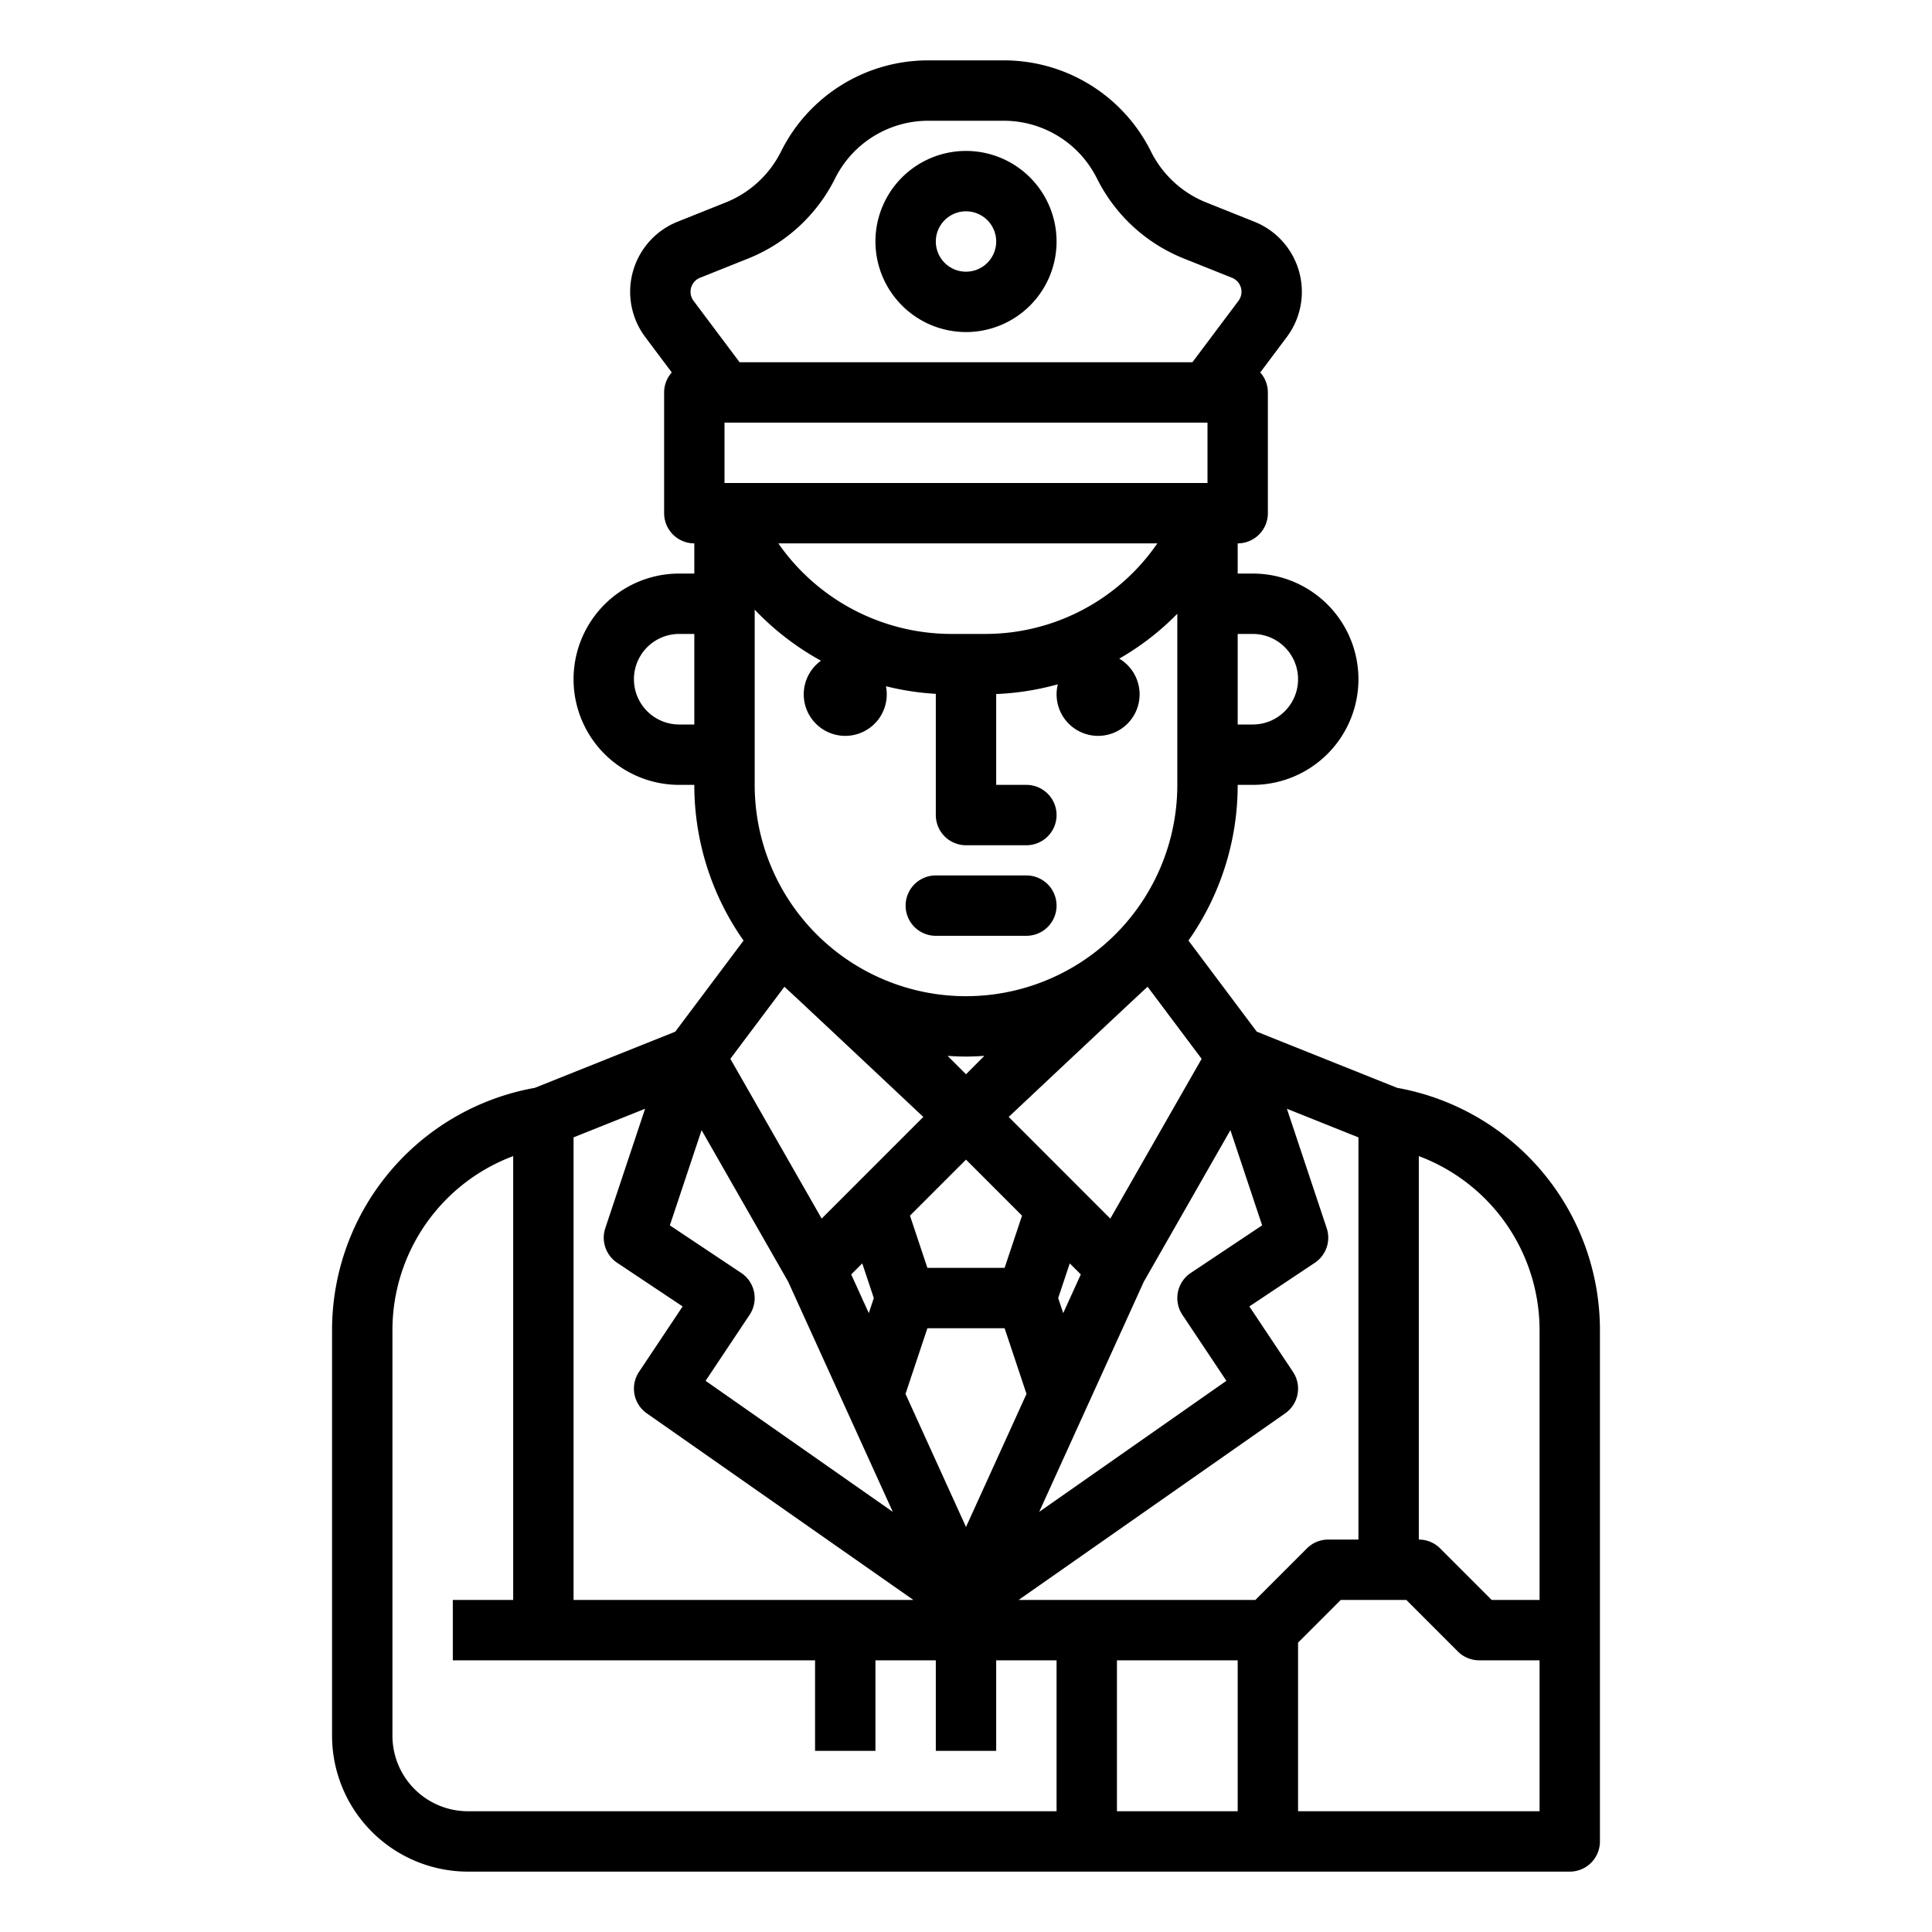 <svg height='100px' width='100px'  fill="#000000" xmlns="http://www.w3.org/2000/svg" viewBox="0 0 512 512" x="0px" y="0px"><title>guard-police-security-guardian-policemen</title><g><path d="M248,248h24a8,8,0,0,0,0-16H248a8,8,0,0,0,0,16Z"></path><path d="M256,88a24,24,0,1,0-24-24A24.027,24.027,0,0,0,256,88Zm0-32a8,8,0,1,1-8,8A8.009,8.009,0,0,1,256,56Z"></path><path d="M141.74,288.288A65.223,65.223,0,0,0,88,352.662V460a36.04,36.04,0,0,0,36,36H416a8,8,0,0,0,8-8V352.662a65.223,65.223,0,0,0-53.74-64.374L333.054,273.4l-18.1-24.142A71.573,71.573,0,0,0,328,208h4a28,28,0,0,0,0-56h-4v-8a8,8,0,0,0,8-8V104a7.962,7.962,0,0,0-2.022-5.3l7.027-9.37a20,20,0,0,0-8.572-30.569l-12.754-5.1A27.973,27.973,0,0,1,305.034,40.18,43.5,43.5,0,0,0,265.91,16H246.09a43.5,43.5,0,0,0-39.124,24.18,27.973,27.973,0,0,1-14.645,13.475l-12.754,5.1A20,20,0,0,0,171,89.326l7.027,9.37A7.962,7.962,0,0,0,176,104v32a8,8,0,0,0,8,8v8h-4a28,28,0,0,0,0,56h4a71.573,71.573,0,0,0,13.05,41.263l-18.1,24.142ZM184,192h-4a12,12,0,0,1,0-24h4ZM152,301.416l18.956-7.582L160.411,325.47a8,8,0,0,0,3.151,9.186l17.344,11.563-11.562,17.343a8,8,0,0,0,2.068,10.992L242.05,424H152Zm65.563-126.323a11,11,0,1,0,17.225,6.765A71.109,71.109,0,0,0,248,183.877V216a8,8,0,0,0,8,8h16a8,8,0,0,0,0-16h-8V183.93a72.049,72.049,0,0,0,16.335-2.582,11,11,0,1,0,16.278-6.8A71,71,0,0,0,312,162.652V208a56,56,0,0,1-112,0V161.562A72.206,72.206,0,0,0,217.563,175.093ZM206.266,144H306.71a55.332,55.332,0,0,1-45.791,24h-8.891A55.943,55.943,0,0,1,206.266,144ZM256,280c1.638,0,3.258-.075,4.869-.183L256,284.686l-4.869-4.869C252.742,279.925,254.362,280,256,280Zm0,27.314,14.847,14.847L266.234,336H245.766l-4.613-13.839ZM245.766,352h20.468l5.8,17.4L256,404.667,239.968,369.4ZM280,480H124a20.023,20.023,0,0,1-20-20V352.662a49.267,49.267,0,0,1,32-46.281V424H120v16h96v24h16V440h16v24h16V440h16Zm48,0H296V440h32Zm48-173.619a49.267,49.267,0,0,1,32,46.281V424H395.313l-13.656-13.657A8,8,0,0,0,376,408ZM372.687,424l13.656,13.657A8,8,0,0,0,392,440h16v40H344V435.313L355.313,424ZM360,301.416V408h-8a8,8,0,0,0-5.657,2.343L332.686,424H269.95l70.638-49.446a8,8,0,0,0,2.068-10.992l-11.562-17.343,17.344-11.563a8,8,0,0,0,3.151-9.186l-10.545-31.636Zm-25.521,23.317-18.917,12.611a8,8,0,0,0-2.218,11.094l11.662,17.493L275.4,400.656l27.732-61.01L326.069,299.5ZM280.433,344l3.063-9.19,2.927,2.927-4.66,10.253Zm38.013-63.4-24.2,42.342L267.314,296s33.835-31.821,36.811-34.5ZM332,168a12,12,0,0,1,0,24h-4V168ZM183.8,79.727a4,4,0,0,1,1.714-6.115l12.754-5.1a43.958,43.958,0,0,0,23.013-21.175A27.591,27.591,0,0,1,246.09,32h19.82a27.591,27.591,0,0,1,24.814,15.336,43.958,43.958,0,0,0,23.013,21.175l12.754,5.1a4,4,0,0,1,1.714,6.115L316,96H196ZM192,128V112H320v16Zm15.875,133.5c2.976,2.679,36.811,34.5,36.811,34.5L217.75,322.937l-24.2-42.342ZM231.567,344l-1.33,3.99-4.66-10.253,2.927-2.927Zm-22.7-4.354,27.732,61.01-49.608-34.725,11.662-17.493a8,8,0,0,0-2.218-11.094l-18.917-12.611,8.41-25.229Z"></path></g></svg>